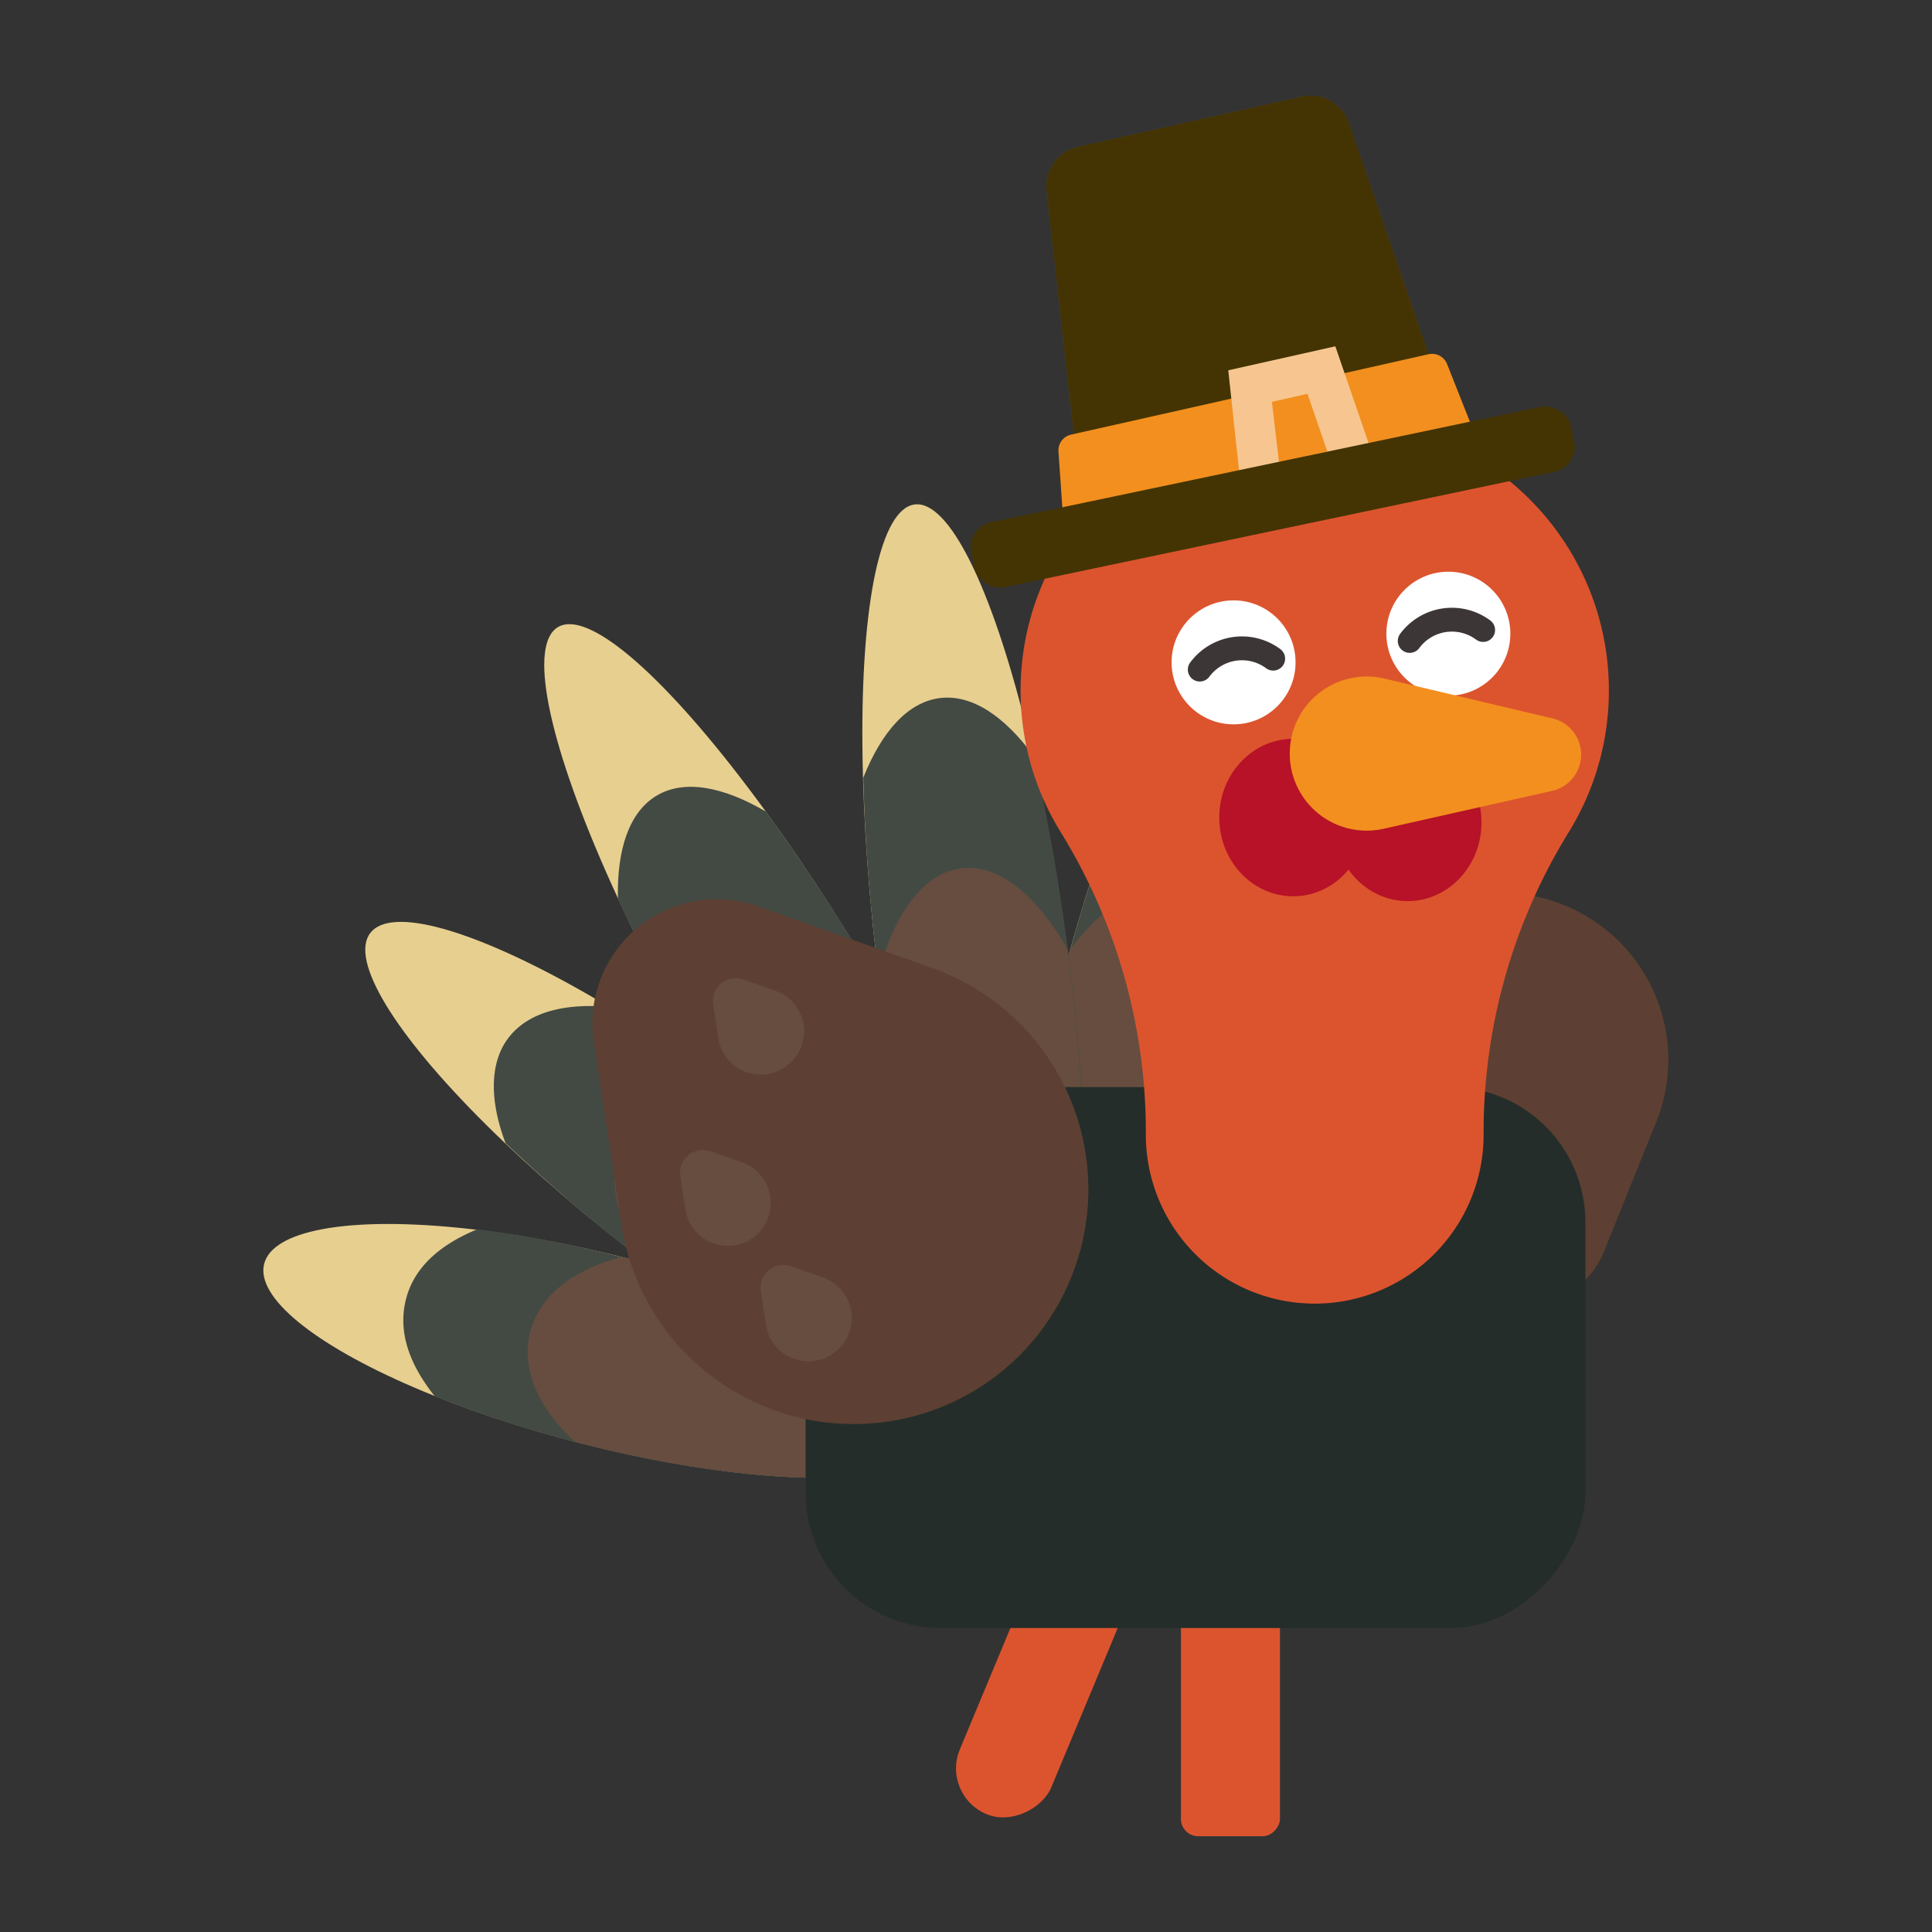 <svg xmlns="http://www.w3.org/2000/svg" width="120" height="120"><rect width="100%" height="100%" fill="#333333" stroke="none"/><g fill="none" fill-rule="evenodd" transform="matrix(-1 0 0 1 120 0)"><path d="M0 0h120v120H0z"/><ellipse cx="47.961" cy="61.039" fill="#E7CF8F" fill-rule="nonzero" rx="5.92" ry="29.17" transform="rotate(-15.65 47.96 61.039)"/><path fill="#434A44" fill-rule="nonzero" d="M53.66 59.45c-1.23-4.4-2.6-8.5-4-12.1-2.18-2.2-4.38-3.24-6.29-2.7-1.91.54-3.26 2.57-4 5.58.67 3.81 1.63 8 2.86 12.42 4.28 15.27 10.23 27 13.42 26.53h.15l.15-.05c2.99-1.29 1.99-14.41-2.29-29.68z"/><path fill="#664D3F" fill-rule="nonzero" d="m53.66 59.45-.15-.52c-2.37-3.05-5-4.65-7.28-4-2.28.65-3.69 3.37-4.13 7.21l.14.52C46.6 78.16 52.67 90 55.82 89.14 58.97 88.28 58 75 53.66 59.45z"/><ellipse cx="59.507" cy="60.27" fill="#E7CF8F" fill-rule="nonzero" rx="29.17" ry="5.92" transform="rotate(-82.75 59.507 60.27)"/><path fill="#434A44" fill-rule="nonzero" d="M65.38 61c.58-4.53.91-8.84 1-12.7-1.15-2.87-2.77-4.69-4.75-4.94s-4 1.1-5.83 3.59c-.86 3.77-1.62 8-2.19 12.56-2 15.73-1.08 28.86 2 29.66H56c3.2.04 7.38-12.43 9.38-28.17z"/><path fill="#664D3F" fill-rule="nonzero" d="m65.38 61 .07-.53c-1-3.74-2.81-6.23-5.14-6.53-2.33-.3-4.71 1.67-6.61 5l-.07.53c-2 16-1 29.28 2.2 29.69 3.2.41 7.52-12.16 9.55-28.16z"/><ellipse cx="70.568" cy="64.101" fill="#E7CF8F" fill-rule="nonzero" rx="29.17" ry="5.92" transform="rotate(-59.58 70.568 64.1)"/><path fill="#434A44" fill-rule="nonzero" d="M75.68 67.1C78 63.16 80 59.33 81.62 55.82c.07-3.09-.71-5.4-2.42-6.41-1.71-1.01-4.11-.56-6.77 1-2.28 3.13-4.65 6.74-7 10.68-8 13.68-12.35 26.1-9.79 28.07l.13.09.14.07c2.99 1.28 11.74-8.55 19.77-22.22z"/><path fill="#664D3F" fill-rule="nonzero" d="m75.68 67.1.27-.47c.55-3.83-.13-6.84-2.16-8-2.03-1.16-5-.32-8.06 2l-.27.46C57.31 75 53 87.6 55.8 89.26 58.6 90.92 67.52 81 75.68 67.1z"/><ellipse cx="76.384" cy="73.626" fill="#E7CF8F" fill-rule="nonzero" rx="25.9" ry="5.92" transform="rotate(-37.24 76.384 73.626)"/><path fill="#434A44" fill-rule="nonzero" d="M80 78.34A103.48 103.48 0 0 0 88.6 71c1-2.65 1-5-.19-6.55-1.19-1.55-3.41-2.16-6.26-1.91a103.48 103.48 0 0 0-9.36 6.37C61.58 77.43 54 86.41 55.67 89.17l.09.13.1.12c2.22 2.33 12.89-2.56 24.14-11.08z"/><path fill="#664D3F" fill-rule="nonzero" d="m80 78.34.38-.29c1.65-3.09 2-6 .54-7.85-1.46-1.85-4.29-2.34-7.7-1.58l-.38.29c-11.39 8.66-19 17.79-17 20.39 2 2.6 12.73-2.3 24.16-10.96z"/><ellipse cx="82.464" cy="83.907" fill="#E7CF8F" fill-rule="nonzero" rx="21.81" ry="5.92" transform="rotate(-14.36 82.464 83.907)"/><path fill="#434A44" fill-rule="nonzero" d="M83.93 89.65A73.54 73.54 0 0 0 93 86.72c1.59-2 2.29-4 1.79-6s-2.11-3.41-4.44-4.37A73.54 73.54 0 0 0 81 78.18C69.5 81.12 60.8 86 61.3 89.17v.3c1.16 3.03 11.14 3.12 22.63.18z"/><path fill="#664D3F" fill-rule="nonzero" d="m83.93 89.65.39-.1c2.23-2.08 3.34-4.54 2.75-6.82-.59-2.28-2.73-3.9-5.69-4.66l-.39.1c-11.67 3-20.47 8-19.66 11.15.81 3.15 10.93 3.32 22.6.33z"/><rect width="6.15" height="18.46" x="52.101" y="94.93" fill="#DC542E" fill-rule="nonzero" rx="3.075" transform="rotate(-22.63 55.176 104.16)"/><rect width="6.15" height="18.46" x="40.5" y="95.59" fill="#DC542E" fill-rule="nonzero" rx="1.07" transform="rotate(180 43.575 104.82)"/><path fill="#5D4033" fill-rule="nonzero" d="M28.8 55.67a10.36 10.36 0 0 0-11.68 14l3.27 8.1a5.12 5.12 0 0 0 8.68 1.37l5.6-6.7a10.36 10.36 0 0 0-5.87-16.77z"/><rect width="48.43" height="33.6" x="21.53" y="67.52" fill="#242D2A" fill-rule="nonzero" rx="8.39"/><path fill="#5D4033" fill-rule="nonzero" d="M58.22 85.53a14.59 14.59 0 0 1 3.89-25.41L72.9 56.3a7.72 7.72 0 0 1 10.22 8.43L81.41 76a14.59 14.59 0 0 1-23.19 9.53z"/><path fill="#664D3F" fill-rule="nonzero" d="M68.16 84a2.67 2.67 0 0 1 .71-4.65l2-.7a1.41 1.41 0 0 1 1.87 1.54l-.31 2.07A2.67 2.67 0 0 1 68.16 84zm5.03-7.15a2.67 2.67 0 0 1 .71-4.65l2-.7a1.41 1.41 0 0 1 1.85 1.5l-.31 2.07a2.67 2.67 0 0 1-4.25 1.78zm-2.07-10.66a2.67 2.67 0 0 1 .71-4.65l2-.7a1.41 1.41 0 0 1 1.87 1.54l-.31 2.07a2.67 2.67 0 0 1-4.27 1.74z"/><path fill="#DC542E" fill-rule="nonzero" d="M39.8 26.09h-2.93c-9.278 0-16.8 7.522-16.8 16.8a16.7 16.7 0 0 0 2.44 8.71A35.49 35.49 0 0 1 27.85 70v.47a10.49 10.49 0 1 0 20.98.02V70a35.49 35.49 0 0 1 5.34-18.4 16.7 16.7 0 0 0 2.44-8.71 16.8 16.8 0 0 0-16.81-16.8z"/><path fill="#534741" fill-rule="nonzero" d="M29.54 27c3.44.48 7.44 1.21 11.69 2.16 4.25.95 8.18 2 11.5 3L55 11.84a2.52 2.52 0 0 0-2-2.73L39.15 6a2.52 2.52 0 0 0-2.93 1.64L29.54 27z"/><path fill="#443403" fill-rule="nonzero" d="M55 11.84a2.52 2.52 0 0 0-2-2.73L39.15 6a2.52 2.52 0 0 0-2.93 1.64L29.54 27c3.44.48 7.44 1.21 11.69 2.16 4.25.95 8.18 2 11.5 3L55 11.84z"/><path fill="#F38F1E" fill-rule="nonzero" d="M28.47 26.78c3.68.47 8.12 1.25 12.86 2.31s9.09 2.24 12.62 3.39l.31-4.48a1 1 0 0 0-.77-1l-22.23-5a1 1 0 0 0-1.14.61l-1.65 4.17z"/><path fill="#F38F1E" fill-rule="nonzero" d="m41.64 30.27-5.81-1.3 2.06-5.99 4.44.99z"/><path fill="#F7C690" fill-rule="nonzero" d="M39 28.6c1.38.31 2.73.63 4 1l.71-6.6-6.65-1.49-2.15 6.26c1.32.23 2.67.52 4.09.83zm1.56.12-3-.68 1.23-3.58 2.21.5-.44 3.76z"/><rect width="4.12" height="38.07" x="38.892" y="11.835" fill="#443403" fill-rule="nonzero" rx="1.58" transform="rotate(-78.14 40.952 30.87)"/><ellipse cx="39.68" cy="50.78" fill="#B71228" fill-rule="nonzero" rx="4.59" ry="4.89"/><ellipse cx="32.57" cy="51.08" fill="#B71228" fill-rule="nonzero" rx="4.59" ry="4.89"/><circle cx="30.04" cy="39.36" r="3.85" fill="#FFF" fill-rule="nonzero"/><path fill="#F38F1E" fill-rule="nonzero" d="M39.89 46.8A4.78 4.78 0 0 0 34 42.15l-10.42 2.47a2.31 2.31 0 0 0 0 4.5l10.45 2.35a4.78 4.78 0 0 0 5.86-4.67z"/><circle cx="43.38" cy="41.14" r="3.85" fill="#FFF" fill-rule="nonzero"/><path stroke="#3C3736" stroke-linecap="round" stroke-linejoin="round" stroke-width="1.481" d="M27.88 39.13a3.26 3.26 0 0 1 4.56.68m8.48 1.1a3.26 3.26 0 0 1 4.56.68"/></g></svg>
